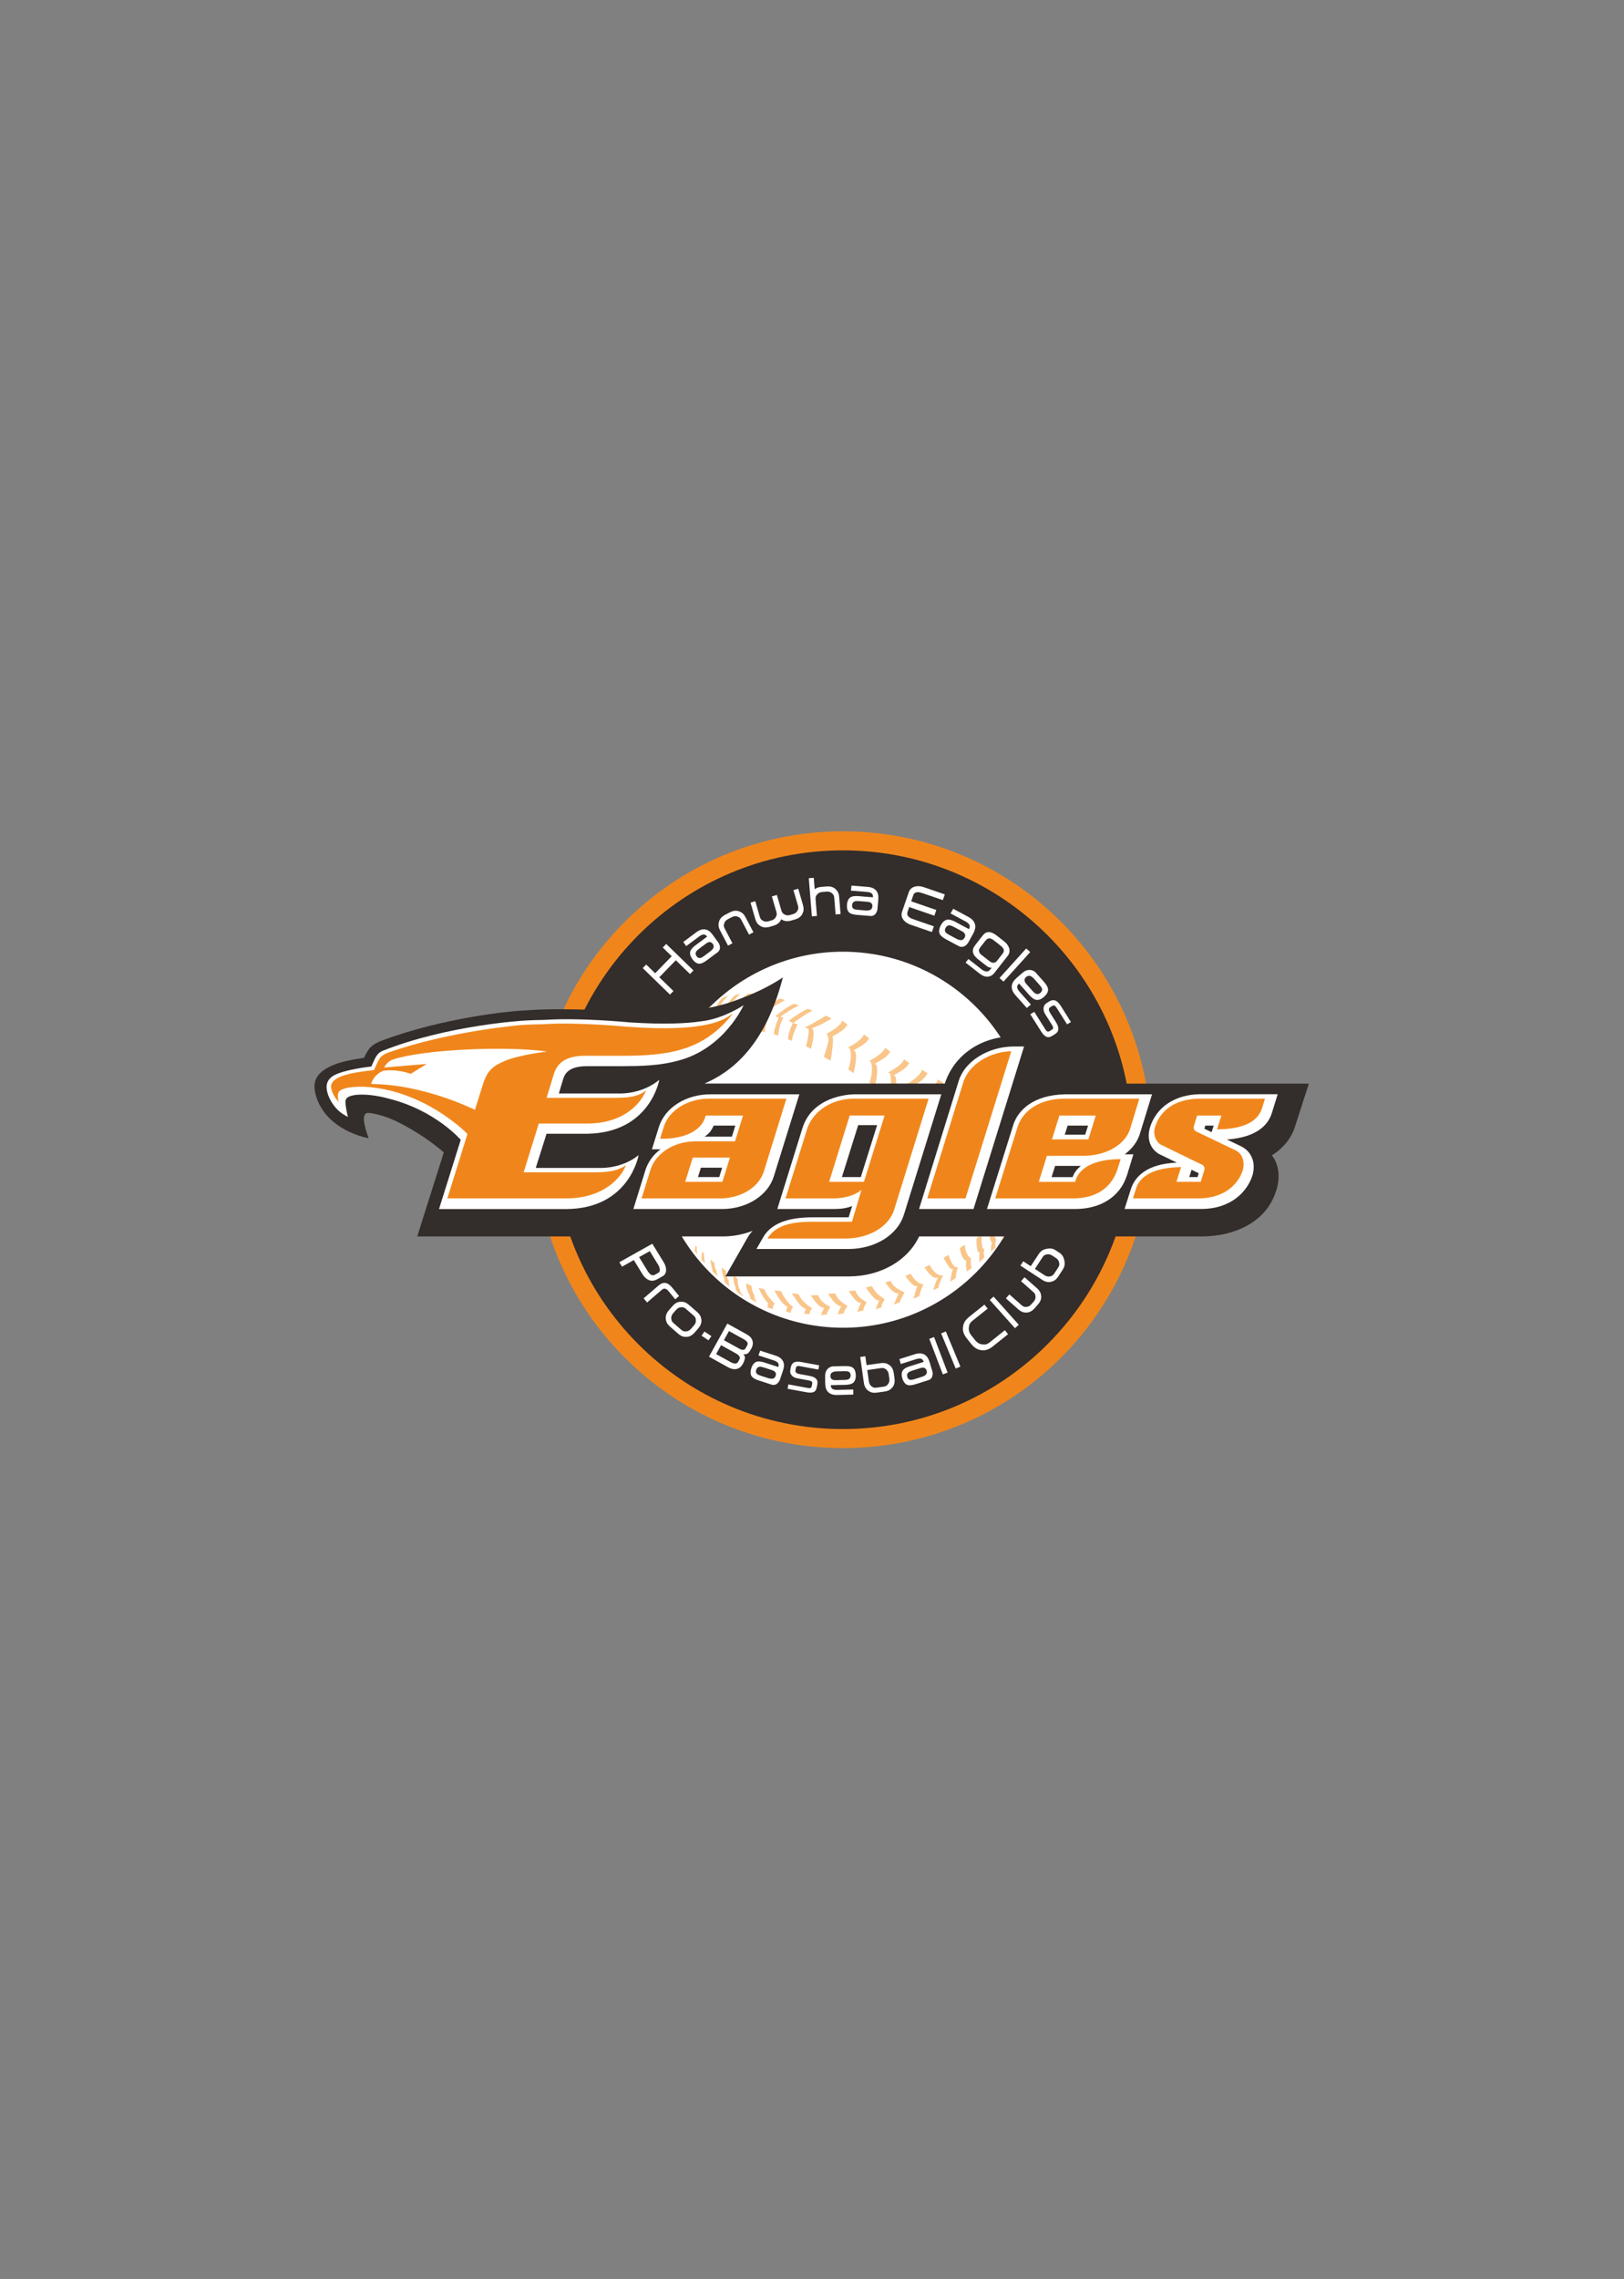 <?xml version="1.0" encoding="UTF-8" standalone="no"?>
<svg
   xmlns:dc="http://purl.org/dc/elements/1.1/"
   xmlns:cc="http://creativecommons.org/ns#"
   xmlns:rdf="http://www.w3.org/1999/02/22-rdf-syntax-ns#"
   xmlns:svg="http://www.w3.org/2000/svg"
   xmlns="http://www.w3.org/2000/svg"
   viewBox="0 0 816.384 1145.196"
   height="1145.196"
   width="816.384"
   xml:space="preserve"
   id="svg2"
   version="1.1"><rect x="0" y="0" width="816.384" height="1145.196" fill="#808080" stroke="none"/><defs
     id="defs6"><clipPath
       id="clipPath18"
       clipPathUnits="userSpaceOnUse"><path
         id="path16"
         d="M 0,858.897 H 612.288 V 0 H 0 Z" /></clipPath></defs><g
     transform="matrix(1.333,0,0,-1.333,0,1145.196)"
     id="g10"><g
       id="g12"><g
         clip-path="url(#clipPath18)"
         id="g14"><g
           transform="translate(434.125,429.465)"
           id="g20"><path
             id="path22"
             style="fill:#f0861b;fill-opacity:1;fill-rule:nonzero;stroke:none"
             d="m 0,0 c 0,-64.206 -52.046,-116.259 -116.256,-116.259 -64.208,0 -116.254,52.053 -116.254,116.259 0,64.206 52.046,116.257 116.254,116.257 C -52.046,116.257 0,64.206 0,0" /></g><g
           transform="translate(426.953,429.466)"
           id="g24"><path
             id="path26"
             style="fill:#332d2b;fill-opacity:1;fill-rule:nonzero;stroke:none"
             d="m 0,0 c 0,-60.238 -48.834,-109.076 -109.076,-109.076 -60.239,0 -109.075,48.838 -109.075,109.076 0,60.243 48.836,109.078 109.075,109.078 C -48.834,109.078 0,60.243 0,0" /></g><g
           transform="translate(388.64,424.956)"
           id="g28"><path
             id="path30"
             style="fill:#ffffff;fill-opacity:1;fill-rule:nonzero;stroke:none"
             d="m 0,0 c -2.488,-39.063 -36.174,-68.718 -75.237,-66.231 -39.069,2.489 -68.722,36.174 -66.235,75.239 2.488,39.068 36.17,68.721 75.24,66.233 C -27.164,72.755 2.485,39.069 0,0" /></g><g
           transform="translate(262.247,389.593)"
           id="g32"><path
             id="path34"
             style="fill:#f9c588;fill-opacity:1;fill-rule:nonzero;stroke:none"
             d="M 0,0 C 0,0 -0.165,-1.279 -0.226,-2.152 0.1,-2.577 0.415,-2.985 0.738,-3.385 0.641,-2.898 0.313,-1.039 0.549,-0.629 Z" /></g><g
           transform="translate(264.782,387.359)"
           id="g36"><path
             id="path38"
             style="fill:#f9c588;fill-opacity:1;fill-rule:nonzero;stroke:none"
             d="m 0,0 c 0,0 -0.232,-1.424 -0.159,-3.2 0.413,-0.488 0.832,-0.947 1.263,-1.425 -0.345,1.164 -0.312,2.432 -0.431,3.72 z" /></g><g
           transform="translate(269.438,382.985)"
           id="g40"><path
             id="path42"
             style="fill:#f9c588;fill-opacity:1;fill-rule:nonzero;stroke:none"
             d="m 0,0 -1.507,1.294 c 0,0 0.254,-2.703 0.699,-3.474 0.051,-0.503 0.025,-0.794 0.157,-1.123 0.627,-0.612 1.247,-1.209 1.88,-1.795 C 1.031,-4.591 0.626,-3.517 0.815,-2.919 -0.019,-1.965 0.057,-0.889 0,0" /></g><g
           transform="translate(273.815,379.995)"
           id="g44"><path
             id="path46"
             style="fill:#f9c588;fill-opacity:1;fill-rule:nonzero;stroke:none"
             d="m 0,0 -1.55,1.257 c -0.195,-0.358 0.193,-2.984 0.875,-4.171 -0.077,-0.625 0.097,-1.141 0.242,-1.561 0.6,-0.503 1.183,-0.968 1.784,-1.459 C 1.275,-5.692 0.856,-4.396 0.984,-3.565 0.096,-2.563 -0.006,-1.111 0,0" /></g><g
           transform="translate(278.197,371.853)"
           id="g48"><path
             id="path50"
             style="fill:#f9c588;fill-opacity:1;fill-rule:nonzero;stroke:none"
             d="m 0,0 c -0.264,0.589 -1.123,1.263 -0.767,2.044 -0.64,0.932 -1.004,3.037 -0.746,4.464 L -0.006,5.057 C -0.041,3.982 0.033,2.237 0.865,1.105 0.484,0.562 2.105,-1.26 2.271,-1.53 Z" /></g><g
           transform="translate(283.004,369.478)"
           id="g52"><path
             id="path54"
             style="fill:#f9c588;fill-opacity:1;fill-rule:nonzero;stroke:none"
             d="m 0,0 c -0.273,0.604 -0.082,0.626 -0.214,1.219 -0.614,0.93 -1.405,2.98 -1.491,4.551 L 0.374,4.969 C 0.368,3.916 0.749,2.36 1.581,1.219 1.208,0.668 2.244,-1.104 2.386,-1.37 Z" /></g><g
           transform="translate(291.494,365.572)"
           id="g56"><path
             id="path58"
             style="fill:#f9c588;fill-opacity:1;fill-rule:nonzero;stroke:none"
             d="m 0,0 c -0.211,0.795 0.23,1.391 0.558,2.18 -1.107,1.245 -2.932,2.945 -3.711,5.231 l -2.26,0.687 C -4.432,5.593 -2.842,3.251 -1.78,2.234 -2.048,1.657 -2.097,0.683 -2.097,0.683 Z" /></g><g
           transform="translate(298.284,364.174)"
           id="g60"><path
             id="path62"
             style="fill:#f9c588;fill-opacity:1;fill-rule:nonzero;stroke:none"
             d="M 0,0 C -0.197,0.808 0.436,1.51 0.765,2.295 -0.539,3.103 -2.498,5.409 -3.722,8.203 L -6.251,8.497 C -4.142,4.405 -2.656,3.104 -1.324,2.25 -1.77,1.395 -1.816,0.521 -1.816,0.521 Z" /></g><g
           transform="translate(305.318,363.766)"
           id="g64"><path
             id="path66"
             style="fill:#f9c588;fill-opacity:1;fill-rule:nonzero;stroke:none"
             d="m 0,0 c -0.042,1.17 0.558,1.426 0.893,2.193 -1.3,0.813 -3.865,2.521 -5.096,5.33 l -2.516,0.28 C -4.162,3.797 -2.447,1.777 -1.324,2.058 -1.784,1.226 -2.046,0.053 -2.046,0.053 Z" /></g><g
           transform="translate(311.775,363.633)"
           id="g68"><path
             id="path70"
             style="fill:#f9c588;fill-opacity:1;fill-rule:nonzero;stroke:none"
             d="M 0,0 C 0.089,0.913 1.01,1.995 1.33,2.787 0.012,3.594 -2.037,4.39 -3.232,7.204 L -5.989,7.199 C -3.979,3.906 -2.012,2.2 -0.869,2.481 -1.598,1.483 -2.122,-0.332 -2.122,-0.332 Z" /></g><g
           transform="translate(318.268,364.035)"
           id="g72"><path
             id="path74"
             style="fill:#f9c588;fill-opacity:1;fill-rule:nonzero;stroke:none"
             d="M 0,0 C -0.034,1.156 1.008,2.01 1.322,2.776 0.043,3.591 -2.117,4.677 -3.355,7.486 L -5.988,7.359 C -4.061,4.19 -2.036,2.424 -0.917,2.718 -1.892,1.406 -2.301,-0.446 -2.301,-0.446 Z" /></g><g
           transform="translate(325.634,365.173)"
           id="g76"><path
             id="path78"
             style="fill:#f9c588;fill-opacity:1;fill-rule:nonzero;stroke:none"
             d="m 0,0 c -0.065,1.149 0.854,2.25 1.193,3.046 -1.315,0.794 -3.14,1.635 -4.369,4.439 l -2.391,-0.3 C -2.905,3.393 -1.959,2.562 -0.845,2.85 -1.652,1.555 -2.299,-0.607 -2.299,-0.607 Z" /></g><g
           transform="translate(332.448,366.326)"
           id="g80"><path
             id="path82"
             style="fill:#f9c588;fill-opacity:1;fill-rule:nonzero;stroke:none"
             d="m 0,0 c -0.058,1.187 0.86,2.276 1.189,3.066 -1.297,0.796 -3.561,2.088 -4.786,4.885 l -2.34,-0.53 c 2.56,-3.668 3.946,-5.105 5.084,-4.819 -0.451,-0.851 -1.334,-3.393 -1.334,-3.393 z" /></g><g
           transform="translate(339.387,368.19)"
           id="g84"><path
             id="path86"
             style="fill:#f9c588;fill-opacity:1;fill-rule:nonzero;stroke:none"
             d="m 0,0 c 0.282,1.346 1.362,2.891 1.713,3.674 -1.318,0.8 -4.044,1.643 -5.238,4.428 L -5.499,7.455 C -2.936,3.86 -2.154,3.529 -0.473,3.29 -0.932,2.431 -2.317,-0.878 -2.317,-0.878 Z" /></g><g
           transform="translate(346.722,370.496)"
           id="g88"><path
             id="path90"
             style="fill:#f9c588;fill-opacity:1;fill-rule:nonzero;stroke:none"
             d="M 0,0 C 0.389,2.348 1.261,3.736 1.523,4.51 0.222,4.419 -1.878,5.742 -3.261,8.452 L -5.334,7.634 c 2.049,-2.972 3.42,-4.054 4.553,-3.91 -0.448,-0.897 -1.418,-4.648 -1.418,-4.648 z" /></g><g
           transform="translate(353.979,373.755)"
           id="g92"><path
             id="path94"
             style="fill:#f9c588;fill-opacity:1;fill-rule:nonzero;stroke:none"
             d="M 0,0 C -0.13,0.964 1.369,3.812 1.696,4.604 1.518,4.63 1.093,4.534 0.622,4.601 -0.218,4.717 -1.814,5.569 -3.448,8.503 L -5.321,7.576 c 2.064,-3.264 3.514,-3.83 4.001,-3.915 0.398,-0.122 0.897,0.043 1.192,0.124 -1.05,-1.336 -1.878,-4.83 -1.878,-4.83 z" /></g><g
           transform="translate(366.457,381.088)"
           id="g96"><path
             id="path98"
             style="fill:#f9c588;fill-opacity:1;fill-rule:nonzero;stroke:none"
             d="M 0,0 C -0.395,1.166 -0.521,2.774 -0.199,3.562 -1.514,4.347 -2.451,6.039 -2.616,8.757 L -4.478,7.551 c 0.416,-3.18 1.4,-4.321 2.489,-4.908 -0.462,-0.859 0.144,-3.918 0.144,-3.918 z" /></g><g
           transform="translate(360.424,377.296)"
           id="g100"><path
             id="path102"
             style="fill:#f9c588;fill-opacity:1;fill-rule:nonzero;stroke:none"
             d="m 0,0 c -0.026,1.17 0.5,3.32 0.864,4.077 -1.218,0 -2.058,0.316 -3.61,4.668 L -4.609,7.641 C -2.032,2.943 -1.662,3.277 -0.995,3.494 -1.48,2.641 -2.109,-1.331 -2.109,-1.331 Z" /></g><g
           transform="translate(371.245,385.142)"
           id="g104"><path
             id="path106"
             style="fill:#f9c588;fill-opacity:1;fill-rule:nonzero;stroke:none"
             d="M 0,0 C -0.402,1.296 -0.315,2.362 0.026,3.159 -0.71,3.009 -0.838,3.927 -0.986,5.122 -1.104,6.209 -1.047,7.091 -1.118,8.372 L -2.978,7.169 C -3.049,4.236 -2.815,1.558 -1.706,1.848 -2.172,0.99 -1.824,-1.794 -1.824,-1.794 Z" /></g><g
           transform="translate(375.464,388.744)"
           id="g108"><path
             id="path110"
             style="fill:#f9c588;fill-opacity:1;fill-rule:nonzero;stroke:none"
             d="M 0,0 C -0.19,1.14 -0.104,2.161 0.293,2.988 -0.435,3.912 -0.592,5 -0.368,8.062 L -2.066,6.809 C -2.557,3.533 -1.824,2.526 -1.351,1.754 -1.863,0.869 -1.745,-1.434 -1.745,-1.434 Z" /></g><g
           transform="translate(379.677,394.576)"
           id="g112"><path
             id="path114"
             style="fill:#f9c588;fill-opacity:1;fill-rule:nonzero;stroke:none"
             d="m 0,0 c 0.59,2.903 0.082,4.309 -0.089,6.089 l -1.69,-1.598 c 0.351,-1.438 0.827,-4.553 0.05,-7.386 z" /></g><g
           transform="translate(382.911,404.307)"
           id="g116"><path
             id="path118"
             style="fill:#f9c588;fill-opacity:1;fill-rule:nonzero;stroke:none"
             d="m 0,0 c 0,0 -0.096,-2.176 -0.329,-4.02 0.382,0.843 0.742,1.688 1.096,2.547 -0.012,0.837 -0.055,1.846 -0.215,2.555 z" /></g><g
           transform="translate(313.966,468.262)"
           id="g120"><path
             id="path122"
             style="fill:#f9c588;fill-opacity:1;fill-rule:nonzero;stroke:none"
             d="m 0,0 c 0.479,-0.853 -0.263,-6.936 -0.785,-8.983 l -2.513,1.434 c 0,0 1.516,4.529 1.701,5.725 0.194,1.198 -0.138,2.225 -0.789,2.769 z" /></g><g
           transform="translate(305.87,463.714)"
           id="g124"><path
             id="path126"
             style="fill:#f9c588;fill-opacity:1;fill-rule:nonzero;stroke:none"
             d="m 0,0 -1.924,0.998 c 1.027,3.585 0.994,5.147 1.045,6.125 0.027,0.617 -1.67,0.993 -1.564,0.97 1.432,0.441 6.79,3.616 8.017,4.432 l 2.16,-1.059 C 5.414,9.885 0.57,7.571 -0.632,7.583 -1.816,7.598 -0.704,7.54 -0.704,7.54 L 0.375,7.744 C 1.865,6.577 0.1,1.038 0,0" /></g><g
           transform="translate(298.728,466.698)"
           id="g128"><path
             id="path130"
             style="fill:#f9c588;fill-opacity:1;fill-rule:nonzero;stroke:none"
             d="m 0,0 -1.576,0.652 c 0.065,1.327 0.468,3.083 1.884,6.18 L 1.994,6.26 C 0.356,2.694 -0.152,0.587 0,0" /></g><g
           transform="translate(306.492,478.088)"
           id="g132"><path
             id="path134"
             style="fill:#f9c588;fill-opacity:1;fill-rule:nonzero;stroke:none"
             d="m 0,0 -1.87,0.719 c -2.42,-1.12 -4.993,-2.778 -7.172,-4.562 l 1.611,-0.788 c 3,2.052 5.789,4.113 7.431,4.631" /></g><g
           transform="translate(386.188,435.372)"
           id="g136"><path
             id="path138"
             style="fill:#f9c588;fill-opacity:1;fill-rule:nonzero;stroke:none"
             d="M 0,0 -1.534,-0.354 C -2,1.398 -2.264,4.013 -4.147,5.843 c 0.791,1.727 1.334,3.129 0.349,5.259 l 1.396,-0.05 C -1.963,8.746 -2.193,7.623 -2.883,6.044 -1.627,4.698 -0.199,2.774 0,0" /></g><g
           transform="translate(382.419,434.462)"
           id="g140"><path
             id="path142"
             style="fill:#f9c588;fill-opacity:1;fill-rule:nonzero;stroke:none"
             d="m 0,0 -1.82,-0.261 c -0.468,1.784 -1.091,4.575 -2.976,6.415 1.578,1.67 1.527,3.63 1.212,5.582 l 1.668,0.067 C -1.477,9.496 -2.192,7.888 -3.007,6.31 -1.745,4.958 -0.604,2.754 0,0" /></g><g
           transform="translate(385.938,441.538)"
           id="g144"><path
             id="path146"
             style="fill:#f9c588;fill-opacity:1;fill-rule:nonzero;stroke:none"
             d="m 0,0 c 1.894,-1.845 1.623,-3.626 2.089,-5.404 l 0.577,0.137 C 2.555,-3.958 2.42,-2.681 2.233,-1.386 1.935,-0.784 1.56,-0.282 1.056,0.23 1.428,1.501 1.469,2.382 1.405,3.344 1.271,4.02 1.096,4.694 0.956,5.365 L -0.028,5.399 C 0.431,3.887 0.352,1.542 0,0" /></g><g
           transform="translate(374.014,440.346)"
           id="g148"><path
             id="path150"
             style="fill:#f9c588;fill-opacity:1;fill-rule:nonzero;stroke:none"
             d="M 0,0 C 1.697,-2.177 2.722,-4.075 3.353,-6.565 L 1.52,-6.624 c -0.484,1.769 -1.629,4.688 -3.511,6.531 z" /></g><g
           transform="translate(371.53,440.272)"
           id="g152"><path
             id="path154"
             style="fill:#f9c588;fill-opacity:1;fill-rule:nonzero;stroke:none"
             d="M 0,0 C 1.206,1.192 2.39,4.223 2.109,5.957 L 3.985,5.642 C 4.046,2.638 3.232,1.867 2.19,0.029 Z" /></g><g
           transform="translate(369.584,440.593)"
           id="g156"><path
             id="path158"
             style="fill:#f9c588;fill-opacity:1;fill-rule:nonzero;stroke:none"
             d="M 0,0 C 1.124,-1.845 2.3,-3.954 2.479,-6.731 L 0.667,-6.66 c -0.488,1.774 -0.903,4.939 -2.608,6.786 z" /></g><g
           transform="translate(367.397,440.708)"
           id="g160"><path
             id="path162"
             style="fill:#f9c588;fill-opacity:1;fill-rule:nonzero;stroke:none"
             d="M 0,0 C 1.223,1.195 2.478,4.422 2.185,6.14 L 4.061,5.826 c 0.435,-2.3 -0.889,-4.12 -2.126,-5.94 z" /></g><g
           transform="translate(363.758,441.127)"
           id="g164"><path
             id="path166"
             style="fill:#f9c588;fill-opacity:1;fill-rule:nonzero;stroke:none"
             d="m 0,0 c 0.986,0.045 1.812,-4.215 2.083,-6.83 l -2.028,0.409 c -0.592,3.83 0.52,3.484 -1.843,7.135 z" /></g><g
           transform="translate(361.348,442.068)"
           id="g168"><path
             id="path170"
             style="fill:#f9c588;fill-opacity:1;fill-rule:nonzero;stroke:none"
             d="M 0,0 C 2.797,2.676 3.81,4.194 3.417,5.544 L 5.29,5.113 C 5.765,3.393 3.061,0.85 1.773,-0.721 Z" /></g><g
           transform="translate(354.975,443.12)"
           id="g172"><path
             id="path174"
             style="fill:#f9c588;fill-opacity:1;fill-rule:nonzero;stroke:none"
             d="M 0,0 C 1.661,1.269 3.969,4.748 4.163,6.552 L 5.945,5.732 C 5.815,3.276 2.902,0.283 2.097,-0.695 Z" /></g><g
           transform="translate(351.487,445.741)"
           id="g176"><path
             id="path178"
             style="fill:#f9c588;fill-opacity:1;fill-rule:nonzero;stroke:none"
             d="m 0,0 c 1.003,-1.494 1.007,-4.936 0.745,-7.777 l -2.111,1.041 c 0.436,1.958 0.551,5.423 -0.741,7.427 z" /></g><g
           transform="translate(357.49,442.339)"
           id="g180"><path
             id="path182"
             style="fill:#f9c588;fill-opacity:1;fill-rule:nonzero;stroke:none"
             d="m 0,0 c 1.003,-1.487 1.027,-4.945 0.753,-7.765 l -2.12,1.047 c 0.454,1.943 0.561,5.406 -0.709,7.423 z" /></g><g
           transform="translate(348.776,446.592)"
           id="g184"><path
             id="path186"
             style="fill:#f9c588;fill-opacity:1;fill-rule:nonzero;stroke:none"
             d="M 0,0 C 1.662,1.271 4.623,3.767 4.784,5.568 L 6.899,4.526 C 5.876,2.088 4.426,1.37 2.079,-0.696 Z" /></g><g
           transform="translate(344.849,449.255)"
           id="g188"><path
             id="path190"
             style="fill:#f9c588;fill-opacity:1;fill-rule:nonzero;stroke:none"
             d="m 0,0 c 0.913,-1.65 0.573,-5.305 0.012,-8.267 l -2.117,1.319 c 0.661,2.008 1.114,5.661 -0.029,7.907 z" /></g><g
           transform="translate(342.098,450.447)"
           id="g192"><path
             id="path194"
             style="fill:#f9c588;fill-opacity:1;fill-rule:nonzero;stroke:none"
             d="M 0,0 C 1.868,1.177 5.248,3.523 5.595,5.401 L 7.71,4.084 C 6.41,1.62 4.795,1 2.13,-0.923 Z" /></g><g
           transform="translate(337.608,453.418)"
           id="g196"><path
             id="path198"
             style="fill:#f9c588;fill-opacity:1;fill-rule:nonzero;stroke:none"
             d="m 0,0 c 0.798,-1.718 0.187,-5.318 -0.555,-8.234 l -2.047,1.459 c 0.808,1.958 1.528,5.56 0.541,7.889 z" /></g><g
           transform="translate(334.938,454.815)"
           id="g200"><path
             id="path202"
             style="fill:#f9c588;fill-opacity:1;fill-rule:nonzero;stroke:none"
             d="M 0,0 C 1.965,1.034 5.48,3.113 5.982,4.967 L 7.996,3.513 C 6.502,1.145 4.85,0.641 2.061,-1.114 Z" /></g><g
           transform="translate(330.428,457.744)"
           id="g204"><path
             id="path206"
             style="fill:#f9c588;fill-opacity:1;fill-rule:nonzero;stroke:none"
             d="m 0,0 c 0.802,-1.719 0.197,-5.322 -0.569,-8.245 l -2.018,1.464 c 0.797,1.955 1.511,5.572 0.533,7.897 z" /></g><g
           transform="translate(327.769,459.125)"
           id="g208"><path
             id="path210"
             style="fill:#f9c588;fill-opacity:1;fill-rule:nonzero;stroke:none"
             d="M 0,0 C 1.965,1.042 5.47,3.132 5.977,4.979 L 7.984,3.531 C 6.493,1.159 4.859,0.667 2.051,-1.095 Z" /></g><g
           transform="translate(322.458,462.803)"
           id="g212"><path
             id="path214"
             style="fill:#f9c588;fill-opacity:1;fill-rule:nonzero;stroke:none"
             d="m 0,0 c 0.789,-1.706 0.195,-5.323 -0.569,-8.245 l -2.026,1.47 c 0.805,1.949 1.521,5.56 0.541,7.883 z" /></g><g
           transform="translate(319.795,464.185)"
           id="g216"><path
             id="path218"
             style="fill:#f9c588;fill-opacity:1;fill-rule:nonzero;stroke:none"
             d="M 0,0 C 1.97,1.042 5.493,3.137 5.967,5 L 7.993,3.528 C 6.493,1.158 4.87,0.65 2.047,-1.085 Z" /></g><g
           transform="translate(311.633,469.344)"
           id="g220"><path
             id="path222"
             style="fill:#f9c588;fill-opacity:1;fill-rule:nonzero;stroke:none"
             d="m 0,0 c 1.959,1.045 5.492,3.135 5.988,4.995 l 2.01,-1.48 C 6.511,1.161 4.863,0.66 2.064,-1.087 Z" /></g><g
           transform="translate(301.391,480.036)"
           id="g224"><path
             id="path226"
             style="fill:#f9c588;fill-opacity:1;fill-rule:nonzero;stroke:none"
             d="m 0,0 -1.955,0.707 c -2.547,-1.249 -5.234,-3.101 -7.018,-4.772 l 1.312,-0.534 C -5.022,-2.629 -1.69,-0.589 0,0" /></g><g
           transform="translate(296.098,482.107)"
           id="g228"><path
             id="path230"
             style="fill:#f9c588;fill-opacity:1;fill-rule:nonzero;stroke:none"
             d="m 0,0 -2.032,0.574 c -4.072,-2.445 -5.063,-3.346 -6.835,-5.031 l 1.668,-0.406 C -6.503,-3.974 -5.58,-3.037 0,0" /></g><g
           transform="translate(290.595,483.693)"
           id="g232"><path
             id="path234"
             style="fill:#f9c588;fill-opacity:1;fill-rule:nonzero;stroke:none"
             d="M 0,0 -2.352,0.235 C -4.778,-0.95 -7.183,-3.416 -8.969,-5.089 L -7.154,-5.27 C -5.488,-3.414 -2.233,-0.903 0,0" /></g><g
           transform="translate(284.198,484.487)"
           id="g236"><path
             id="path238"
             style="fill:#f9c588;fill-opacity:1;fill-rule:nonzero;stroke:none"
             d="M 0,0 -2.016,0.056 C -4.66,-1.599 -7.062,-5.501 -6.06,-5.786 l 1.113,0.026 C -4.066,-3.399 -2.467,-1.721 0,0" /></g><g
           transform="translate(279.18,484.377)"
           id="g240"><path
             id="path242"
             style="fill:#f9c588;fill-opacity:1;fill-rule:nonzero;stroke:none"
             d="m 0,0 -1.807,-0.324 c -3.551,-3.024 -3.929,-5.762 -2.957,-5.39 l 0.746,-0.092 C -3.875,-4.883 -3.768,-3.285 0,0" /></g><g
           transform="translate(274.698,483.741)"
           id="g244"><path
             id="path246"
             style="fill:#f9c588;fill-opacity:1;fill-rule:nonzero;stroke:none"
             d="M 0,0 -1.977,-0.621 C -4.07,-2.124 -5.24,-5.633 -4.302,-5.462 l 0.915,0.182 C -3.206,-4.033 -2.675,-2.415 0,0" /></g><g
           transform="translate(288.457,469.949)"
           id="g248"><path
             id="path250"
             style="fill:#f9c588;fill-opacity:1;fill-rule:nonzero;stroke:none"
             d="m 0,0 -1.69,0.506 c 0.113,1.931 1.127,5.111 2.107,6.673 L 1.979,6.855 C 0.702,5.144 -0.029,1.512 0,0" /></g><g
           transform="translate(293.53,468.69)"
           id="g252"><path
             id="path254"
             style="fill:#f9c588;fill-opacity:1;fill-rule:nonzero;stroke:none"
             d="m 0,0 -1.666,0.508 c 0.108,1.933 1.109,5.109 2.085,6.673 L 1.967,6.875 C 0.718,5.145 -0.014,1.521 0,0" /></g><g
           transform="translate(283.008,471.34)"
           id="g256"><path
             id="path258"
             style="fill:#f9c588;fill-opacity:1;fill-rule:nonzero;stroke:none"
             d="m 0,0 -1.523,0.531 c 0.093,1.997 0.805,4.891 1.82,6.475 L 1.912,6.881 C 0.645,5.149 0.026,1.081 0,0" /></g><g
           transform="translate(278.185,472.56)"
           id="g260"><path
             id="path262"
             style="fill:#f9c588;fill-opacity:1;fill-rule:nonzero;stroke:none"
             d="m 0,0 -1.554,0.32 c 0.112,1.934 1.208,4.235 2.211,5.8 L 2.071,6.062 C 0.812,4.321 0.012,1.526 0,0" /></g><g
           transform="translate(273.763,473.174)"
           id="g264"><path
             id="path266"
             style="fill:#f9c588;fill-opacity:1;fill-rule:nonzero;stroke:none"
             d="m 0,0 -1.416,0.132 c 0.11,1.927 1.121,3.727 2.102,5.304 L 2.223,5.432 C 0.972,3.71 0.01,1.526 0,0" /></g><g
           transform="translate(269.869,473.291)"
           id="g268"><path
             id="path270"
             style="fill:#f9c588;fill-opacity:1;fill-rule:nonzero;stroke:none"
             d="m 0,0 -1.202,0.009 c 0.49,2.48 1.163,3.522 2.158,5.098 L 2.254,5.242 C 0.745,3.381 0.425,2.283 0,0" /></g><g
           transform="translate(266.438,473.144)"
           id="g272"><path
             id="path274"
             style="fill:#f9c588;fill-opacity:1;fill-rule:nonzero;stroke:none"
             d="m 0,0 -1.05,-0.235 c 0.627,2.547 0.783,3.156 1.793,4.743 l 1.116,0.1 C 0.604,2.893 0.285,1.685 0,0" /></g><g
           transform="translate(267.672,477.792)"
           id="g276"><path
             id="path278"
             style="fill:#f9c588;fill-opacity:1;fill-rule:nonzero;stroke:none"
             d="M 0,0 C 0.051,0.711 0.256,1.499 0.75,2.498 0.208,1.954 -0.332,1.418 -0.863,0.847 L -1.17,-0.157 Z" /></g><g
           transform="translate(263.384,472.719)"
           id="g280"><path
             id="path282"
             style="fill:#f9c588;fill-opacity:1;fill-rule:nonzero;stroke:none"
             d="M 0,0 C 0.401,1.381 0.848,2.748 1.9,4.27 1.068,3.335 0.287,2.387 -0.492,1.413 -0.641,1.013 -0.779,0.491 -0.968,-0.256 Z" /></g><g
           transform="translate(280.626,483.206)"
           id="g284"><path
             id="path286"
             style="fill:#332d2b;fill-opacity:1;fill-rule:nonzero;stroke:none"
             d="m 0,0 c -8.635,-3.627 -20.458,-6.418 -38.676,-5.753 0,0 -28.225,2.058 -43.431,0.769 v -0.014 c -5.944,-0.146 -31.139,-2.702 -54.225,-11.274 -2.565,-0.952 -3.791,-1.81 -4.951,-2.997 -0.503,-0.659 -1.585,-2.51 -2.128,-3.64 0,0 -7.052,-0.839 -11.348,-2.611 -6.113,-2.521 -8.404,-5.81 -6.734,-11.57 3.912,-13.452 19.899,-16.093 19.899,-16.093 0,0 -3.845,9.483 -0.277,9.554 1.609,0.031 6.257,-1.103 9.664,-2.691 1.881,-0.813 10.452,-4.931 18.957,-12.18 l -10.031,-31.704 H -7.655 c 3.828,0.059 7.502,0.802 10.834,2.106 -0.677,-0.81 -1.169,-1.292 -1.704,-2.226 l -8.534,-14.949 h 47.018 c 11.77,0.168 21.871,6.125 26.031,15.069 h 106.48 c 13.242,0 23.392,5.844 27.213,14.724 4.575,10.29 -0.69,15.844 -0.69,15.844 5.222,3.21 7.72,7.532 8.655,10.555 l 5.324,16.484 H 109.698 l 5.598,17.834 H 101.549 C 88.675,-14.88 78.962,-22.394 75.688,-32.566 H -14.931 C -6.304,-28.822 7.593,-20.008 14.597,7.437 14.597,7.437 8.509,3.189 0,0" /></g><g
           transform="translate(226.957,418.829)"
           id="g288"><path
             id="path290"
             style="fill:#ffffff;fill-opacity:1;fill-rule:nonzero;stroke:none"
             d="m 0,0 c 6.664,0.129 11.656,2.936 13.873,4.826 0,0 -3.407,-20.214 -27.288,-20.33 h -47.981 l 8.188,26.1 c 0,0 -9.619,11.235 -27.363,15.577 -6.262,1.794 -15.375,2.34 -16.033,-0.663 -0.261,-0.914 0.251,-3.896 0.846,-6.282 0,0 -2.82,1.304 -4.538,3.405 -0.563,0.562 -3.267,3.901 -3.489,7.563 -0.122,1.99 0.818,3.399 2.325,4.428 3.818,2.476 14.542,3.605 14.542,3.605 l 0.98,2.173 c 0.985,2.196 1.887,3.196 3.261,3.741 24.449,9.728 53.347,11.407 53.598,11.407 l -0.169,-0.004 c 2.07,0.128 4.769,0.219 7.812,0.27 13.065,0.851 30.832,-0.834 32.125,-0.961 12.828,-0.811 21.174,-0.431 26.717,0.411 8.438,0.907 16.076,6.099 16.076,6.099 0,0 -7.229,-16.292 -24.471,-20.86 C 21.786,38.474 14.367,38.376 7.496,38.36 H -5.541 c -6.509,0 -8.214,-2.465 -8.95,-4.6 l -1.713,-5.692 H 5.584 c 8.065,-0.279 13.6,3.036 16.08,5.144 0,0 -3.359,-19.977 -27.205,-20.326 0,0 -12.144,-0.003 -15.305,-0.003 L -24.912,0 Z" /></g><g
           transform="translate(220.533,461.106)"
           id="g292"><path
             id="path294"
             style="fill:#f0861b;fill-opacity:1;fill-rule:nonzero;stroke:none"
             d="m 0,0 c -7.223,0 -10.274,-2.831 -11.568,-6.568 l -2.834,-9.284 H 11.09 c 4.359,0.045 8.788,0.075 12.04,2.841 -2.514,-6.088 -9.7,-12.823 -23.128,-12.525 l -17.349,-0.006 -5.697,-18.394 H 3.57 c 4.355,0.044 8.493,0.257 11.955,2.665 C 13.126,-47.318 5.393,-54.069 -7.76,-53.743 h -44.062 l 7.572,24.266 c 0,0 -15.949,16.631 -38.96,17.802 -4.256,0.065 -7.046,-0.318 -8.759,-1.224 -2.02,-1.073 -0.811,-4.532 -0.811,-4.532 0,0 -2.403,2.379 -2.865,5.341 -0.459,2.934 3.261,4.624 8.708,5.669 4.039,0.719 7.423,1.013 7.423,1.013 l 1.479,3.2 c 0.417,0.856 0.883,1.546 1.449,2.047 0.918,0.835 2.467,1.364 2.467,1.364 23.223,8.221 50.579,10.429 50.579,10.429 h 0.004 c 2.006,0.123 4.694,0.216 7.714,0.266 13.214,0.874 31.864,-0.955 31.864,-0.955 30.937,-2.241 36.822,2.92 39.781,5.024 0.045,0.045 -0.006,-0.048 0.041,0 C 44.792,1.664 31.229,-0.081 13.039,0 Z" /></g><g
           transform="translate(179.106,440.712)"
           id="g296"><path
             id="path298"
             style="fill:#ffffff;fill-opacity:1;fill-rule:nonzero;stroke:none"
             d="m 0,0 2.633,8.403 c 1.756,5.893 3.275,7.769 8.704,10.078 5.428,2.311 15.882,3.504 15.882,3.504 -15.202,2.197 -46.654,0.827 -58.099,-2.988 -2.447,-0.816 -3.319,-3.023 -3.319,-3.023 l 16.041,1.35 -6.055,-3.731 c -5.951,2.063 -10.466,1.116 -10.466,1.116 C -38.502,13.022 -39.12,9.756 -39.12,9.756 -19.09,9.643 0,0 0,0" /></g><g
           transform="translate(382.244,464.606)"
           id="g300"><path
             id="path302"
             style="fill:#ffffff;fill-opacity:1;fill-rule:nonzero;stroke:none"
             d="m 0,0 c -9.85,-0.043 -18.473,-5.786 -20.65,-12.833 l -15.002,-48.433 h 20.541 L 3.95,0 Z" /></g><g
           transform="translate(404.478,415.356)"
           id="g304"><path
             id="path306"
             style="fill:#ffffff;fill-opacity:1;fill-rule:nonzero;stroke:none"
             d="m 0,0 h -7.919 c 0.598,1.916 0.938,2.909 1.351,4.237 H 3.135 C 1.611,2.973 0.779,1.897 0,0 m -2.943,16.011 1.089,3.421 H 5.86 L 4.766,16.011 Z M 19.658,8.595 c 2.756,2.041 4.779,4.657 5.731,7.723 0.006,0.014 4.589,14.911 4.589,14.911 H -2.759 C -15.008,30.977 -20.436,25.114 -22.205,20.136 L -22.226,20.085 -32.271,-12.01 H 1.108 c 9.05,0.015 16.785,4.278 19.461,12.846 0.012,0.041 2.382,7.759 2.382,7.759 z" /></g><g
           transform="translate(330.778,434.952)"
           id="g308"><path
             id="path310"
             style="fill:#ffffff;fill-opacity:1;fill-rule:nonzero;stroke:none"
             d="m 0,0 c -1.518,-4.873 -5.265,-16.723 -6.149,-19.576 h -7.137 c 1.515,4.876 5.265,16.722 6.15,19.576 z m -10.727,-34.741 h -13.421 c -9.882,0 -15.919,-2.441 -18.903,-7.656 l -2.443,-4.289 h 34.987 c 9.897,0.145 18.145,5.289 20.568,12.803 0.012,0.039 14.147,45.516 14.147,45.516 H -8.285 c 0,0 -15.713,0.314 -19.856,-12.678 l -9.495,-30.561 h 21.721 c 2.681,0.021 4.768,0.404 6.494,1.127 z" /></g><g
           transform="translate(277.306,434.788)"
           id="g312"><path
             id="path314"
             style="fill:#ffffff;fill-opacity:1;fill-rule:nonzero;stroke:none"
             d="m 0,0 -1.282,-4.152 h -10.329 c 1.963,1.187 2.848,2.795 3.456,4.152 z m -14.083,-19.412 1.093,3.541 h 8.02 l -1.092,-3.541 z m -24.369,-12.036 h 33.8 c 9.162,0.132 16.997,5.197 19.172,12.319 0.002,0.002 9.626,30.926 9.626,30.926 H -9.135 c -9.455,0.054 -17.417,-4.953 -19.734,-12.436 -0.014,-0.06 -2.575,-8.295 -2.575,-8.295 h 3.263 c -2.73,-1.907 -4.831,-4.908 -5.783,-8.035 z" /></g><g
           transform="translate(448.488,415.378)"
           id="g316"><path
             id="path318"
             style="fill:#ffffff;fill-opacity:1;fill-rule:nonzero;stroke:none"
             d="m 0,0 c 0.253,0.799 0.574,1.812 0.574,1.812 0,0 0.185,0.586 0.295,0.936 C 1.855,2.269 3.221,1.608 3.576,1.437 3.446,1.018 3.287,0.515 3.129,0 Z M 5.689,18.247 6.082,19.41 H 9.219 L 8.42,16.938 Z m -30.085,-30.268 h 28.87 c 11.392,0 17.5,6.623 19.42,12.82 0,0 1.074,3.442 -0.222,6.414 -0.755,1.836 -1.92,3.246 -4.087,4.368 -1.141,0.552 -3.381,1.625 -5.364,2.579 11.594,0.836 15.616,5.771 16.906,9.928 -0.002,-0.005 1.072,3.443 1.072,3.443 l 1.163,3.718 H 29.465 4.205 C -5.413,31.15 -12.542,26.362 -14.902,18.437 -16.764,11.172 -11.21,8.61 -11.21,8.61 L -4.685,5.442 C -16.544,4.993 -20.714,-0.346 -22.02,-4.564 Z" /></g><g
           transform="translate(349.685,407.335)"
           id="g320"><path
             id="path322"
             style="fill:#f0861b;fill-opacity:1;fill-rule:nonzero;stroke:none"
             d="m 0,0 13.716,44.184 c 2.179,6.313 9.902,11.168 17.966,11.281 L 14.42,0 Z" /></g><g
           transform="translate(413.228,438.576)"
           id="g324"><path
             id="path326"
             style="fill:#f0861b;fill-opacity:1;fill-rule:nonzero;stroke:none"
             d="M 0,0 -2.791,-8.988 H -16.503 L -13.717,0 Z m -3.692,-15.174 c 8.456,0.369 14.913,4.55 16.673,10.21 L 16.428,6.36 H -12.429 C -20.488,6.159 -27.07,2.5 -29.361,-3.947 l -8.554,-27.286 h 29.357 c 8.629,0.028 14.313,3.873 16.674,10.747 l 1.278,4.049 c -7.797,0.021 -15.132,-2.099 -17.016,-8.037 L -7.756,-25 h -13.733 l 3.061,9.808 z" /></g><g
           transform="translate(289.472,392.225)"
           id="g328"><path
             id="path330"
             style="fill:#f0861b;fill-opacity:1;fill-rule:nonzero;stroke:none"
             d="M 0,0 H 29.881 C 37.95,0.114 45.58,4.164 47.723,10.813 L 60.717,52.711 H 32.105 C 24.032,52.51 17.484,48.125 15.082,41.835 L 6.768,15.115 h 17.701 c 7.835,0 10.956,3.281 10.956,3.281 L 31.825,6.302 H 16.271 C 9.307,6.302 2.848,4.977 0,0 M 36.346,21.374 H 23.209 l 7.763,24.978 h 13.141 z" /></g><g
           transform="translate(267.251,444.933)"
           id="g332"><path
             id="path334"
             style="fill:#f0861b;fill-opacity:1;fill-rule:nonzero;stroke:none"
             d="m 0,0 c -8,0.012 -15.036,-4.524 -16.904,-10.534 l -1.411,-4.559 c 7.518,-0.236 15.205,2.205 17.003,8.094 l 0.204,0.642 H 12.958 L 9.933,-16.073 H -5.053 c -8.566,-0.067 -15.109,-4.9 -16.909,-10.789 l -3.341,-10.736 H 4.445 c 8.065,0.115 14.601,4.368 16.397,10.251 L 29.309,0 Z M 5.183,-31.334 H -8.84 l 2.831,9.105 H 8.015 Z" /></g><g
           transform="translate(468.725,418.113)"
           id="g336"><path
             id="path338"
             style="fill:#f0861b;fill-opacity:1;fill-rule:nonzero;stroke:none"
             d="m 0,0 c -1.823,-5.889 -7.517,-10.759 -16.64,-10.759 h -24.821 l 1.148,3.7 c 1.827,5.886 8.936,7.971 16.998,8.086 l -1.752,-5.537 h 9.151 l 1.343,4.314 c 0.26,0.845 0,1.537 -0.622,2.012 l -15.69,7.633 c -1.776,0.886 -3.125,3.834 -2.299,6.505 v 0.017 c 1.907,6.403 7.598,10.676 16.361,10.852 H 8.312 L 7.237,23.291 C 5.408,17.402 -1.29,15.303 -9.75,15.251 l 1.634,5.212 h -9.151 l -1.204,-3.884 c -0.264,-0.848 0,-1.54 0.623,-2.015 L -2.445,7.179 C 1.428,4.853 0,0 0,0" /></g><g
           transform="translate(321.783,333.385)"
           id="g340"><path
             id="path342"
             style="fill:#ffffff;fill-opacity:1;fill-rule:nonzero;stroke:none"
             d="m 0,0 -6.093,-0.145 c -1.719,-0.042 -2.951,0.451 -3.706,1.466 -0.421,0.563 -0.618,1.218 -0.71,1.911 -0.128,0.922 -0.087,3.185 -0.099,3.703 -0.031,1.328 0.407,2.144 0.86,2.663 0.473,0.535 1.302,1.018 2.03,1.037 0.637,0.023 0.641,0.018 1.269,0.03 l 3.115,0.074 c 1.432,0.032 2.433,-0.129 3.022,-0.503 C 0.494,9.734 0.913,8.732 0.952,7.216 0.962,5.796 0.541,4.819 -0.255,4.288 -0.832,3.898 -1.807,3.692 -3.176,3.661 c 0,0 -5.312,-0.087 -5.308,-0.121 0.009,-0.539 0.168,-1.17 0.721,-1.461 0.535,-0.29 1.191,-0.325 1.784,-0.313 l 5.985,0.14 z m -6.607,5.437 3.256,0.078 c 0.701,0.015 1.216,0.107 1.554,0.27 0.558,0.275 0.83,0.777 0.813,1.514 -0.023,0.694 -0.304,1.142 -0.836,1.353 -0.308,0.127 -0.836,0.181 -1.583,0.16 L -6.107,8.75 C -7.037,8.727 -7.71,8.563 -8.098,8.255 -8.461,7.962 -8.637,7.504 -8.623,6.884 -8.552,5.879 -7.881,5.398 -6.607,5.437" /></g><g
           transform="translate(307.518,339.553)"
           id="g344"><path
             id="path346"
             style="fill:#ffffff;fill-opacity:1;fill-rule:nonzero;stroke:none"
             d="M 0,0 C -0.533,0.441 -1.353,0.714 -2.224,0.874 L -6.07,1.587 c -0.513,0.095 -1.65,0.406 -1.475,1.36 l 0.155,0.847 c 0.124,0.665 0.445,0.955 1.757,0.711 0,0 6.497,-1.199 6.739,-1.246 0.042,0.242 0.25,1.356 0.295,1.598 C 1.168,4.899 -5.126,6.062 -5.126,6.062 -6.214,6.266 -7.059,6.285 -7.634,6.118 -8.548,5.864 -9.103,5.17 -9.321,3.984 L -9.479,3.13 C -9.644,2.239 -9.422,1.513 -8.814,0.913 -8.324,0.439 -7.7,0.126 -6.953,-0.01 l 4.451,-0.823 c 1.249,-0.234 1.407,-0.617 1.279,-1.3 L -1.357,-2.86 c -0.114,-0.631 -0.348,-1.039 -1.456,-0.832 0,0 -7.102,1.314 -7.396,1.369 -0.043,-0.242 -0.261,-1.407 -0.306,-1.652 0.295,-0.053 7.132,-1.32 7.132,-1.32 1.782,-0.33 2.944,-0.087 3.46,0.715 0.206,0.32 0.37,0.83 0.494,1.511 l 0.138,0.746 C 0.895,-1.329 0.722,-0.61 0,0" /></g><g
           transform="translate(286.667,349.951)"
           id="g348"><path
             id="path350"
             style="fill:#ffffff;fill-opacity:1;fill-rule:nonzero;stroke:none"
             d="m 0,0 5.812,-1.886 c 1.647,-0.534 2.65,-1.407 3.024,-2.628 0.495,-1.561 -0.331,-3.241 -0.803,-4.699 -0.162,-0.5 -0.321,-0.993 -0.486,-1.492 -0.246,-0.762 -0.693,-1.408 -1.259,-1.812 -0.549,-0.385 -1.215,-0.545 -1.906,-0.322 -0.609,0.194 -1.213,0.392 -1.819,0.589 l -2.982,0.969 c -1.367,0.439 -2.258,0.929 -2.689,1.473 -0.598,0.744 -0.661,1.838 -0.191,3.285 0.455,1.348 1.177,2.135 2.115,2.374 0.674,0.174 1.664,0.046 2.972,-0.378 0,0 5.057,-1.673 5.069,-1.645 0.165,0.515 0.232,1.159 -0.195,1.623 -0.411,0.45 -1.021,0.704 -1.593,0.888 l -5.712,1.852 z m 4.447,-7.346 -3.106,1.007 c -0.674,0.215 -1.19,0.305 -1.567,0.26 -0.62,-0.074 -1.043,-0.463 -1.271,-1.166 -0.208,-0.666 -0.093,-1.185 0.346,-1.558 0.25,-0.222 0.73,-0.45 1.438,-0.679 l 2.586,-0.836 c 0.893,-0.29 1.58,-0.353 2.056,-0.191 0.439,0.151 0.753,0.526 0.948,1.121 0.269,0.975 -0.21,1.654 -1.43,2.042" /></g><g
           transform="translate(339.179,346.76)"
           id="g352"><path
             id="path354"
             style="fill:#ffffff;fill-opacity:1;fill-rule:nonzero;stroke:none"
             d="m 0,0 5.828,1.844 c 1.648,0.521 2.974,0.395 3.987,-0.38 1.308,-0.986 1.616,-2.831 2.075,-4.296 0.159,-0.498 0.315,-0.999 0.472,-1.494 0.244,-0.762 0.254,-1.555 0.027,-2.205 C 12.171,-7.169 11.721,-7.684 11.027,-7.905 10.419,-8.099 9.809,-8.292 9.205,-8.479 L 6.217,-9.428 C 4.85,-9.86 3.837,-9.979 3.17,-9.789 c -0.918,0.262 -1.608,1.111 -2.071,2.56 -0.407,1.364 -0.277,2.43 0.347,3.165 0.449,0.537 1.328,1.004 2.643,1.419 0,0 5.088,1.577 5.077,1.604 C 9.004,-0.525 8.682,0.041 8.065,0.169 7.468,0.298 6.827,0.146 6.255,-0.035 L 0.525,-1.843 Z M 7.891,-3.394 4.772,-4.38 C 4.104,-4.594 3.627,-4.822 3.349,-5.076 2.889,-5.501 2.767,-6.063 2.99,-6.766 3.206,-7.429 3.604,-7.783 4.179,-7.834 4.512,-7.87 5.033,-7.773 5.747,-7.547 l 2.587,0.816 c 0.895,0.283 1.491,0.632 1.782,1.04 0.273,0.379 0.31,0.866 0.122,1.462 -0.347,0.952 -1.133,1.228 -2.347,0.835" /></g><g
           transform="translate(357.36,341.674)"
           id="g356"><path
             id="path358"
             style="fill:#ffffff;fill-opacity:1;fill-rule:nonzero;stroke:none"
             d="m 0,0 -1.792,-0.686 -5.11,13.407 1.792,0.684 z" /></g><g
           transform="translate(362.191,343.932)"
           id="g360"><path
             id="path362"
             style="fill:#ffffff;fill-opacity:1;fill-rule:nonzero;stroke:none"
             d="m 0,0 -1.777,-0.736 -5.495,13.254 1.77,0.734 z" /></g><g
           transform="translate(281.148,350.795)"
           id="g364"><path
             id="path366"
             style="fill:#ffffff;fill-opacity:1;fill-rule:nonzero;stroke:none"
             d="M 0,0 C -0.395,-0.714 -1.216,-0.738 -2.431,-0.064 L -8.145,3.097 -6.239,6.54 -6.023,6.42 -0.728,3.491 C 0.623,2.744 1.088,1.964 0.653,1.18 Z m -2.888,-5.229 c -0.505,-0.68 -1.453,-0.639 -2.758,0.083 l -5.438,3.006 1.855,3.355 0.218,-0.118 5.388,-2.984 c 1.255,-0.691 1.717,-1.421 1.369,-2.186 z m 2.146,2.933 -0.086,0.089 c 0.798,-0.045 1.406,-0.032 1.988,0.59 0.291,0.309 0.654,0.858 1.084,1.638 C 2.665,0.787 2.832,1.567 2.74,2.349 2.65,3.086 2.348,3.735 1.835,4.271 1.479,4.643 0.909,5.045 0.143,5.473 c 0,0 -6.668,3.689 -7.012,3.879 l -6.902,-12.48 c 0.342,-0.189 7.223,-3.995 7.223,-3.995 0.991,-0.553 1.957,-0.783 2.858,-0.688 1.153,0.134 2.036,0.789 2.706,1.999 0.323,0.58 0.551,1.163 0.683,1.74 0.175,0.749 0.075,1.22 -0.441,1.776" /></g><g
           transform="translate(335.383,339.376)"
           id="g368"><path
             id="path370"
             style="fill:#ffffff;fill-opacity:1;fill-rule:nonzero;stroke:none"
             d="m 0,0 c 0.112,-0.802 -0.051,-1.476 -0.49,-2.03 -0.435,-0.556 -0.737,-0.843 -1.635,-0.967 l -1.082,-0.154 -0.273,-0.04 -1.351,-0.19 c -0.898,-0.129 -1.273,0.067 -1.843,0.48 -0.573,0.413 -0.919,1.016 -1.033,1.813 l -0.171,1.228 -0.441,3.117 4.123,0.582 1.087,0.153 c 0.898,0.127 1.268,-0.068 1.838,-0.481 0.572,-0.41 0.917,-1.016 1.03,-1.811 z M 1.951,0.089 1.656,2.153 C 1.467,3.513 0.91,4.518 -0.016,5.158 -0.945,5.804 -1.82,6.064 -3.385,5.846 L -4.727,5.654 -8.58,5.112 l -0.476,3.345 -1.923,-0.271 0.475,-3.346 0.258,-1.855 0.439,-3.118 0.203,-1.409 c 0.19,-1.362 0.751,-2.364 1.677,-3.011 0.93,-0.644 1.803,-0.909 3.363,-0.686 l 1.617,0.23 1.076,0.15 c 1.56,0.224 2.333,0.716 3.043,1.591 0.719,0.876 0.971,1.996 0.779,3.357" /></g><g
           transform="translate(373.255,369.054)"
           id="g372"><path
             id="path374"
             style="fill:#ffffff;fill-opacity:1;fill-rule:nonzero;stroke:none"
             d="m 0,0 9.514,-10.645 c 0.142,0.126 1.198,1.072 1.438,1.284 C 10.694,-9.078 1.699,0.987 1.437,1.281 1.146,1.021 0.071,0.065 0,0" /></g><g
           transform="translate(365.373,358.706)"
           id="g376"><path
             id="path378"
             style="fill:#ffffff;fill-opacity:1;fill-rule:nonzero;stroke:none"
             d="m 0,0 c 0.13,0.981 0.293,1.645 1.389,2.525 0,0 5.219,4.169 5.694,4.552 C 6.814,7.414 6.139,8.257 5.872,8.588 5.398,8.206 0.189,4.042 0.189,4.042 -1.532,2.667 -1.985,1.595 -2.197,0.21 c -0.216,-1.433 0.246,-2.877 1.365,-4.274 l 1.8,-2.258 c 1.127,-1.404 2.433,-2.166 3.884,-2.276 1.393,-0.095 2.534,0.114 4.252,1.491 0,0 5.21,4.162 5.686,4.546 -0.269,0.333 -0.937,1.172 -1.204,1.505 C 13.107,-1.434 7.893,-5.609 7.893,-5.609 6.794,-6.486 6.114,-6.494 5.124,-6.407 4.07,-6.314 3.15,-5.789 2.4,-4.85 L 0.917,-2.996 C 0.169,-2.061 -0.141,-1.049 0,0" /></g><g
           transform="translate(398.221,384.867)"
           id="g380"><path
             id="path382"
             style="fill:#ffffff;fill-opacity:1;fill-rule:nonzero;stroke:none"
             d="M 0,0 C 0.675,-0.442 1.071,-1.008 1.2,-1.706 1.332,-2.4 1.349,-2.816 0.848,-3.578 L 0.252,-4.485 0.102,-4.717 -0.646,-5.856 c -0.501,-0.765 -0.892,-0.918 -1.578,-1.077 -0.685,-0.157 -1.371,-0.017 -2.04,0.421 l -1.042,0.68 -2.63,1.724 2.279,3.49 0.597,0.911 c 0.499,0.762 0.892,0.911 1.578,1.068 0.687,0.16 1.371,0.019 2.04,-0.421 z M 1.452,1.886 -0.293,3.031 C -1.442,3.784 -2.802,3.658 -3.896,3.389 -4.988,3.118 -5.768,2.628 -6.63,1.312 l -0.742,-1.137 -2.136,-3.259 -2.825,1.852 -1.066,-1.626 2.827,-1.853 1.568,-1.025 2.635,-1.723 1.189,-0.782 c 1.15,-0.752 2.275,-0.989 3.371,-0.721 1.095,0.274 1.868,0.759 2.734,2.078 l 0.893,1.368 0.594,0.907 c 0.866,1.318 1.001,2.225 0.814,3.336 -0.191,1.115 -0.622,2.411 -1.774,3.159" /></g><g
           transform="translate(390.11,365.86)"
           id="g384"><path
             id="path386"
             style="fill:#ffffff;fill-opacity:1;fill-rule:nonzero;stroke:none"
             d="m 0,0 c -0.889,-1.007 -1.896,-1.532 -3.005,-1.561 -1.108,-0.024 -1.965,0.233 -3.126,1.262 l -4.646,4.095 1.32,1.494 4.646,-4.1 c 0.673,-0.592 1.081,-0.633 1.772,-0.605 0.695,0.029 1.298,0.342 1.824,0.936 l 0.916,1.04 C 0.226,3.152 0.464,3.798 0.402,4.489 0.346,5.179 0.25,5.579 -0.417,6.174 l -4.648,4.097 1.316,1.491 4.644,-4.093 C 2.055,6.644 2.416,5.819 2.532,4.717 2.646,3.616 2.254,2.555 1.36,1.542 Z" /></g><g
           transform="translate(246.969,378.563)"
           id="g388"><path
             id="path390"
             style="fill:#ffffff;fill-opacity:1;fill-rule:nonzero;stroke:none"
             d="m 0,0 c -0.637,-0.354 -1.624,-0.409 -2.708,1.361 l -3.25,5.286 4.023,2.254 0.131,-0.208 3.122,-5.074 C 1.556,3.229 1.723,2.778 1.82,2.287 1.969,1.532 1.816,1.02 1.354,0.763 Z m 4.227,2.021 c -0.055,0.9 -0.368,1.822 -0.938,2.745 0,0 -4.009,6.524 -4.257,6.924 -0.411,-0.229 -12.034,-6.749 -12.439,-6.978 0.183,-0.306 0.834,-1.363 1.023,-1.671 0.388,0.22 4.434,2.489 4.434,2.489 l 3.186,-5.192 c 0.649,-1.054 1.391,-1.8 2.213,-2.22 1.093,-0.565 2.236,-0.497 3.49,0.206 l 1.893,1.061 c 1.01,0.566 1.468,1.43 1.395,2.636" /></g><g
           transform="translate(242.73,369.674)"
           id="g392"><path
             id="path394"
             style="fill:#ffffff;fill-opacity:1;fill-rule:nonzero;stroke:none"
             d="m 0,0 c 0.285,0.243 5.681,4.876 5.681,4.876 1.721,1.479 3.377,1.223 5.049,-0.803 0,0 2.445,-2.965 2.639,-3.198 C 13.132,0.672 12.15,-0.173 11.918,-0.37 11.719,-0.127 9.286,2.819 9.286,2.819 8.301,4.014 7.37,3.646 6.959,3.294 c 0,0 -5.376,-4.617 -5.663,-4.862 C 1.11,-1.34 0.193,-0.229 0,0" /></g><g
           transform="translate(260.593,358.177)"
           id="g396"><path
             id="path398"
             style="fill:#ffffff;fill-opacity:1;fill-rule:nonzero;stroke:none"
             d="m 0,0 c -0.533,-0.612 -1.157,-0.933 -1.865,-0.968 -0.708,-0.034 -1.129,0.008 -1.819,0.608 l -1.037,0.903 -0.206,0.18 -1.663,1.446 c -0.694,0.601 -0.79,1.011 -0.855,1.717 -0.063,0.708 0.171,1.365 0.704,1.979 l 1.133,1.302 c 0.533,0.612 1.153,0.934 1.863,0.97 0.708,0.031 1.127,-0.008 1.817,-0.61 L -0.264,6.083 -0.057,5.9 0.98,4.999 C 1.67,4.398 1.77,3.988 1.829,3.282 1.896,2.573 1.668,1.916 1.131,1.304 Z M 3.914,3.414 C 3.788,4.548 3.407,5.387 2.213,6.428 L 1.182,7.327 -0.686,8.949 c -1.191,1.04 -2.078,1.302 -3.217,1.265 -1.134,-0.038 -2.155,-0.577 -3.06,-1.619 L -8.344,7.01 C -9.251,5.969 -9.64,4.885 -9.522,3.754 -9.4,2.622 -9.02,1.782 -7.823,0.745 l 1.659,-1.446 v -0.003 l 1.235,-1.077 c 1.197,-1.04 2.083,-1.296 3.222,-1.264 1.133,0.041 2.153,0.576 3.058,1.619 l 1.381,1.581 c 0.909,1.048 1.3,2.132 1.182,3.259" /></g><g
           transform="translate(261.519,493.266)"
           id="g400"><path
             id="path402"
             style="fill:#ffffff;fill-opacity:1;fill-rule:nonzero;stroke:none"
             d="m 0,0 -1.306,-1.344 -5.346,5.196 -6.234,-6.412 5.341,-5.197 -1.308,-1.343 -10.276,9.993 1.306,1.346 3.385,-3.29 6.232,6.415 -3.378,3.286 1.305,1.346 z" /></g><g
           transform="translate(321.109,525.263)"
           id="g404"><path
             id="path406"
             style="fill:#ffffff;fill-opacity:1;fill-rule:nonzero;stroke:none"
             d="M 0,0 6.086,-0.487 C 7.81,-0.623 8.989,-1.239 9.634,-2.339 10.474,-3.741 10.065,-5.564 9.941,-7.095 9.9,-7.617 9.857,-8.136 9.813,-8.656 9.752,-9.452 9.469,-10.187 9.01,-10.708 c -0.442,-0.504 -1.052,-0.808 -1.775,-0.754 -0.638,0.049 -1.27,0.1 -1.91,0.152 l -3.12,0.248 c -1.428,0.113 -2.408,0.381 -2.955,0.81 -0.755,0.585 -1.068,1.633 -0.944,3.148 0.13,1.416 0.651,2.348 1.503,2.798 0.617,0.326 1.607,0.43 2.978,0.32 0,0 5.307,-0.454 5.307,-0.425 0.047,0.537 -0.042,1.184 -0.566,1.531 -0.502,0.343 -1.153,0.449 -1.749,0.496 l -5.986,0.479 z M 6.025,-6.111 2.771,-5.849 C 2.069,-5.794 1.542,-5.83 1.19,-5.959 0.603,-6.177 0.281,-6.651 0.222,-7.389 0.175,-8.084 0.407,-8.56 0.918,-8.823 1.213,-8.982 1.735,-9.09 2.479,-9.147 l 2.705,-0.218 c 0.935,-0.076 1.617,0.024 2.042,0.291 0.39,0.247 0.612,0.685 0.663,1.31 0.034,1.009 -0.588,1.559 -1.864,1.653" /></g><g
           transform="translate(275.253,515.178)"
           id="g408"><path
             id="path410"
             style="fill:#ffffff;fill-opacity:1;fill-rule:nonzero;stroke:none"
             d="M 0,0 C 1.219,0.64 2.358,0.771 3.419,0.398 4.49,0.02 5.214,-0.538 5.95,-1.937 L 8.881,-7.517 7.221,-8.39 4.28,-2.799 c -0.419,0.801 -0.795,0.992 -1.465,1.217 -0.667,0.223 -1.36,0.149 -2.072,-0.225 l -1.524,-0.8 c -0.714,-0.376 -1.168,-0.905 -1.359,-1.58 -0.199,-0.678 -0.254,-1.096 0.169,-1.9 l 2.937,-5.587 -1.661,-0.875 -2.932,5.581 c -0.732,1.4 -0.783,2.312 -0.488,3.408 0.295,1.087 1.052,1.951 2.27,2.589 z" /></g><g
           transform="translate(299.222,523.555)"
           id="g412"><path
             id="path414"
             style="fill:#ffffff;fill-opacity:1;fill-rule:nonzero;stroke:none"
             d="M 0,0 1.71,-5.881 C 1.969,-6.755 1.829,-7.15 1.501,-7.775 1.176,-8.402 0.63,-8.825 -0.146,-9.052 L -1.27,-9.377 c -0.772,-0.225 -1.464,-0.163 -2.072,0.192 -0.613,0.354 -0.944,0.612 -1.197,1.485 l -1.71,5.882 -1.888,-0.551 1.709,-5.88 c 0.256,-0.872 0.12,-1.268 -0.21,-1.896 -0.327,-0.625 -0.876,-1.047 -1.652,-1.276 l -1.118,-0.326 c -0.771,-0.223 -1.467,-0.159 -2.077,0.193 -0.612,0.352 -0.94,0.613 -1.198,1.487 l -1.709,5.88 -1.8,-0.523 1.757,-6.053 c 0.442,-1.514 1.042,-2.207 2.012,-2.786 0.968,-0.583 2.112,-0.682 3.436,-0.296 l 1.473,0.428 c 1.32,0.383 2.233,1.083 2.74,2.089 0.059,0.119 0.114,0.24 0.16,0.359 0.106,-0.074 0.22,-0.145 0.332,-0.215 0.968,-0.579 2.115,-0.677 3.434,-0.295 l 1.478,0.433 c 1.317,0.381 2.228,1.079 2.736,2.087 0.507,1.011 0.639,1.918 0.2,3.433 l -1.76,6.052 z" /></g><g
           transform="translate(315.076,523.962)"
           id="g416"><path
             id="path418"
             style="fill:#ffffff;fill-opacity:1;fill-rule:nonzero;stroke:none"
             d="M 0,0 C -0.832,0.759 -1.935,1.085 -3.301,0.976 L -5.385,0.807 C -6.381,0.727 -7.193,0.439 -7.839,-0.05 l -0.349,4.289 -1.877,-0.152 1.16,-14.382 1.91,0.155 -0.509,6.291 c -0.073,0.907 0.145,1.266 0.586,1.816 0.447,0.541 1.072,0.851 1.875,0.914 l 1.713,0.138 c 0.802,0.068 1.471,-0.138 1.998,-0.602 0.524,-0.469 0.797,-0.793 0.871,-1.699 L 0.043,-9.576 1.918,-9.423 1.41,-3.14 C 1.283,-1.566 0.83,-0.768 0,0" /></g><g
           transform="translate(257.681,504.009)"
           id="g420"><path
             id="path422"
             style="fill:#ffffff;fill-opacity:1;fill-rule:nonzero;stroke:none"
             d="m 0,0 4.902,3.656 c 1.381,1.032 2.677,1.349 3.883,0.948 1.559,-0.502 2.454,-2.142 3.369,-3.373 0.311,-0.421 0.628,-0.839 0.936,-1.255 0.478,-0.641 0.752,-1.379 0.746,-2.075 0.004,-0.672 -0.252,-1.304 -0.83,-1.741 -0.512,-0.382 -1.021,-0.762 -1.533,-1.141 L 8.96,-6.852 C 7.815,-7.712 6.896,-8.156 6.204,-8.194 5.25,-8.251 4.322,-7.673 3.413,-6.454 c -0.834,1.15 -1.056,2.196 -0.714,3.095 0.252,0.651 0.926,1.385 2.028,2.208 0,0 4.293,3.157 4.268,3.182 C 8.678,2.462 8.185,2.891 7.561,2.809 6.953,2.734 6.401,2.383 5.921,2.026 L 1.103,-1.567 Z M 8.565,-0.609 5.946,-2.565 C 5.382,-2.984 5.008,-3.359 4.827,-3.692 4.534,-4.239 4.603,-4.809 5.044,-5.402 5.47,-5.954 5.958,-6.158 6.515,-6.02 6.841,-5.947 7.3,-5.681 7.907,-5.237 l 2.17,1.624 c 0.753,0.561 1.198,1.082 1.345,1.565 0.128,0.444 0.006,0.919 -0.369,1.422 -0.634,0.779 -1.47,0.785 -2.488,0.017" /></g><g
           transform="translate(387.01,501.557)"
           id="g424"><path
             id="path426"
             style="fill:#ffffff;fill-opacity:1;fill-rule:nonzero;stroke:none"
             d="m 0,0 -10.077,-11.141 c 0.153,-0.134 1.249,-1.132 1.506,-1.358 C -8.303,-12.2 1.223,-1.667 1.502,-1.36 1.196,-1.086 0.076,-0.068 0,0" /></g><g
           transform="translate(387.226,479.126)"
           id="g428"><path
             id="path430"
             style="fill:#ffffff;fill-opacity:1;fill-rule:nonzero;stroke:none"
             d="m 0,0 -4.255,4.79 c -1.2,1.347 -1.65,2.671 -1.343,3.967 0.165,0.719 0.558,1.326 1.048,1.87 0.654,0.734 2.495,2.241 2.903,2.603 1.045,0.929 1.998,1.13 2.717,1.118 0.755,-0.015 1.704,-0.351 2.217,-0.921 0.45,-0.498 0.445,-0.502 0.888,-0.999 L 6.353,9.978 C 7.354,8.852 7.905,7.938 8.005,7.214 8.151,6.229 7.63,5.203 6.444,4.147 5.308,3.171 4.241,2.844 3.273,3.122 2.565,3.322 1.739,3.963 0.781,5.038 c 0,0 -3.679,4.201 -3.708,4.177 C -3.353,8.838 -3.753,8.282 -3.608,7.643 -3.477,7.02 -3.062,6.465 -2.643,5.998 L 1.542,1.291 Z M -0.126,8.997 2.148,6.437 C 2.637,5.886 3.065,5.535 3.426,5.375 4.023,5.112 4.609,5.24 5.189,5.757 5.734,6.241 5.901,6.775 5.708,7.348 5.599,7.677 5.283,8.14 4.758,8.727 L 2.87,10.854 C 2.224,11.582 1.632,12.009 1.121,12.11 0.639,12.203 0.148,12.04 -0.338,11.6 -1.099,10.86 -1.025,9.994 -0.126,8.997" /></g><g
           transform="translate(399.119,471.457)"
           id="g432"><path
             id="path434"
             style="fill:#ffffff;fill-opacity:1;fill-rule:nonzero;stroke:none"
             d="m 0,0 c -0.04,0.726 -0.412,1.554 -0.913,2.342 l -2.196,3.481 c -0.291,0.466 -0.862,1.568 0,2.111 l 0.768,0.484 c 0.598,0.376 1.056,0.34 1.802,-0.848 0,0 3.709,-5.88 3.845,-6.098 C 3.525,1.61 4.532,2.245 4.75,2.384 4.616,2.596 1.029,8.285 1.029,8.285 0.407,9.271 -0.181,9.937 -0.718,10.264 -1.572,10.793 -2.5,10.722 -3.571,10.047 L -4.347,9.557 C -5.156,9.048 -5.559,8.363 -5.583,7.462 -5.604,6.744 -5.398,6.037 -4.973,5.366 l 2.542,-4.033 c 0.712,-1.128 0.526,-1.522 -0.087,-1.911 l -0.659,-0.414 c -0.574,-0.363 -1.053,-0.47 -1.686,0.531 0,0 -4.052,6.424 -4.215,6.689 -0.218,-0.137 -1.276,-0.804 -1.497,-0.943 0.169,-0.264 4.07,-6.449 4.07,-6.449 1.017,-1.612 2.032,-2.34 3.019,-2.164 0.392,0.071 0.905,0.308 1.523,0.693 l 0.672,0.427 C -0.388,-1.641 0.043,-0.994 0,0" /></g><g
           transform="translate(359.472,516.518)"
           id="g436"><path
             id="path438"
             style="fill:#ffffff;fill-opacity:1;fill-rule:nonzero;stroke:none"
             d="m 0,0 5.669,-3.036 c 1.602,-0.86 2.482,-1.951 2.641,-3.283 0.217,-1.709 -0.949,-3.292 -1.709,-4.715 -0.264,-0.488 -0.521,-0.97 -0.779,-1.457 -0.399,-0.738 -0.983,-1.326 -1.646,-1.638 -0.637,-0.3 -1.357,-0.338 -2.03,0.02 -0.594,0.316 -1.186,0.633 -1.774,0.949 l -2.906,1.557 c -1.328,0.712 -2.165,1.386 -2.509,2.03 -0.478,0.881 -0.344,2.024 0.413,3.436 0.725,1.31 1.619,1.99 2.635,2.063 0.727,0.055 1.73,-0.264 3.004,-0.946 0,0 4.925,-2.676 4.941,-2.648 0.271,0.501 0.457,1.158 0.1,1.716 -0.338,0.543 -0.924,0.918 -1.477,1.218 l -5.572,2.983 z m 3.24,-8.436 -3.032,1.625 c -0.653,0.349 -1.176,0.537 -1.57,0.559 -0.659,0.04 -1.168,-0.283 -1.534,-0.969 -0.342,-0.651 -0.318,-1.206 0.067,-1.676 0.215,-0.28 0.675,-0.602 1.364,-0.973 l 2.519,-1.348 c 0.869,-0.465 1.57,-0.661 2.092,-0.583 0.481,0.074 0.877,0.405 1.191,0.987 0.458,0.959 0.09,1.751 -1.097,2.378" /></g><g
           transform="translate(376.025,496.937)"
           id="g440"><path
             id="path442"
             style="fill:#ffffff;fill-opacity:1;fill-rule:nonzero;stroke:none"
             d="m 0,0 c -1.267,-1.621 -2.793,-0.201 -2.793,-0.201 l -0.01,-0.015 -2.986,2.333 C -5.832,2.15 -5.866,2.184 -5.911,2.216 L -5.9,2.229 c 0,0 -1.775,1.151 -0.46,2.783 l -0.011,0.009 2.039,2.605 0.01,-0.008 c 1.269,1.678 2.819,0.228 2.819,0.228 l 0.019,0.029 C -0.864,7.385 1.153,5.808 1.153,5.808 1.268,5.719 1.429,5.588 1.605,5.427 L 1.6,5.418 c 0,0 0.056,-0.04 0.135,-0.105 C 1.88,5.184 2.022,5.039 2.152,4.877 2.526,4.395 2.826,3.613 2.079,2.66 Z M 4.652,4.263 4.671,4.284 4.643,4.31 C 4.594,4.523 4.553,4.742 4.463,4.961 4.124,5.843 3.533,6.614 2.706,7.259 l -2.797,2.189 c -2.25,1.758 -3.979,1.799 -5.289,0.126 L -8.303,5.835 c -1.44,-1.843 -1.05,-3.59 1.184,-5.338 l 3.277,-2.56 c 0.453,-0.266 1.088,-0.671 1.822,-0.544 l -0.604,-0.762 c -0.327,-0.366 -0.746,-0.703 -1.342,-0.687 -0.633,0.019 -1.359,0.395 -1.849,0.777 l -5.014,3.922 -1.056,-1.352 5.268,-4.12 c 0.785,-0.61 1.491,-0.972 2.177,-1.113 0.561,-0.119 1.108,-0.096 1.68,0.078 0.659,0.199 1.161,0.629 1.625,1.123 0.153,0.195 0.308,0.393 0.464,0.595 2.087,2.667 4.687,5.996 4.687,5.996 0.588,0.753 0.787,1.551 0.636,2.413" /></g><g
           transform="translate(344.438,521.699)"
           id="g444"><path
             id="path446"
             style="fill:#ffffff;fill-opacity:1;fill-rule:nonzero;stroke:none"
             d="m 0,0 c 0.265,0.769 0.98,1.285 2.435,1.011 0.498,-0.071 7.595,-2.557 8.694,-2.928 0.109,0.32 0.633,1.838 0.742,2.161 C 11.535,0.358 3.787,3.021 3.787,3.021 3.267,3.199 2.731,3.31 2.187,3.342 0.526,3.434 -1.121,2.817 -1.694,1.144 c 0,0 -0.188,-0.541 -0.438,-1.272 C -2.65,-1.631 -3.45,-3.967 -3.544,-4.234 -3.935,-5.378 -4.26,-6.32 -4.262,-6.32 -4.457,-6.893 -4.516,-7.506 -4.361,-8.1 c 0.384,-1.497 1.885,-2.592 3.27,-3.069 0,0 7.748,-2.661 8.088,-2.776 0.108,0.32 0.633,1.842 0.743,2.159 -1.096,0.38 -8.222,2.786 -8.66,3.027 -1.315,0.683 -1.564,1.532 -1.304,2.297 0,0 0.275,0.801 0.57,1.664 0.133,0.382 0.095,0.272 0.095,0.272 0,0 9.095,-3.122 9.488,-3.259 0.11,0.322 0.627,1.83 0.74,2.155 -0.393,0.135 -9.484,3.259 -9.484,3.259 l 0.548,1.603 z" /></g><g
           transform="translate(268.278,355.415)"
           id="g448"><path
             id="path450"
             style="fill:#ffffff;fill-opacity:1;fill-rule:nonzero;stroke:none"
             d="M 0,0 -1.094,-1.576 -3.708,0.16 -2.614,1.735 Z" /></g></g></g></g></svg>
